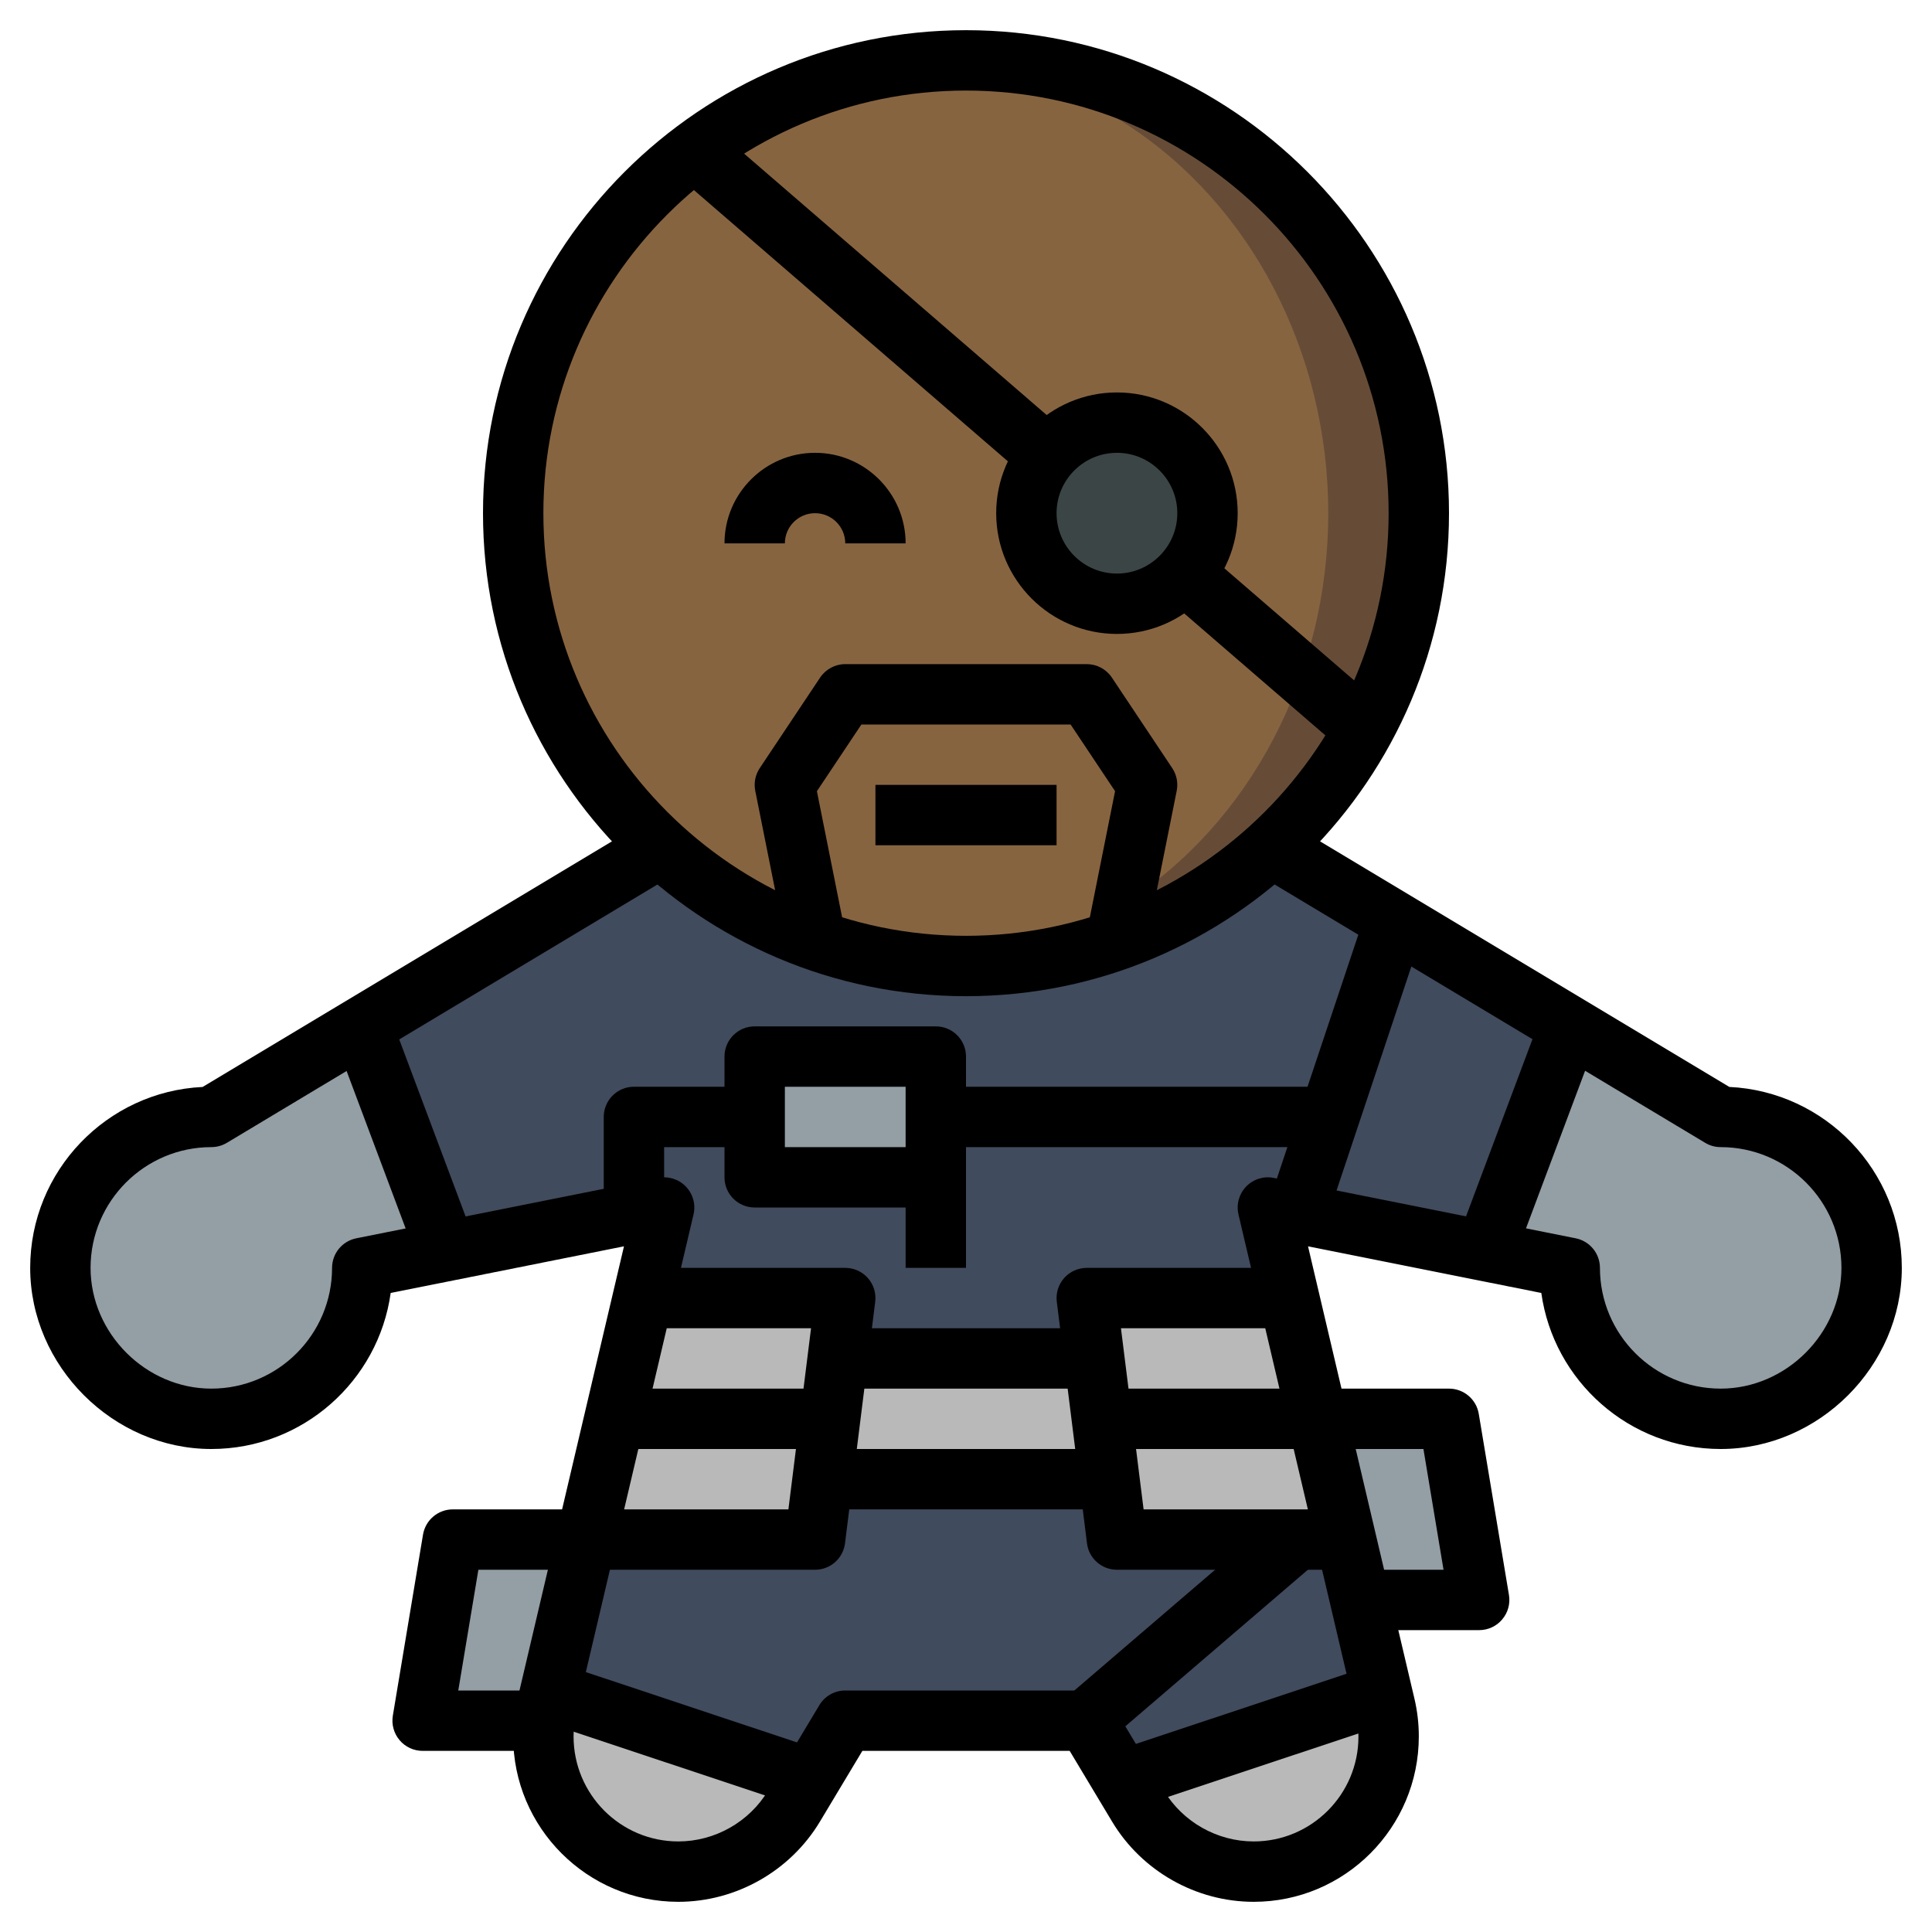 <?xml version="1.0" encoding="iso-8859-1"?>
<!-- Generator: Adobe Illustrator 22.1.0, SVG Export Plug-In . SVG Version: 6.00 Build 0)  -->
<svg xmlns="http://www.w3.org/2000/svg" xmlns:xlink="http://www.w3.org/1999/xlink" version="1.1" id="Layer_3" x="0px" y="0px" viewBox="0 0 64 64" style="enable-background:new 0 0 64 64;" xml:space="preserve" width="512" height="512">
<g>
	<g>
		<path style="fill:#404B5D;" d="M42,28l15,9c2.761,0,5,2.238,5,5c0,2.703-2.297,5.001-5,5c-2.761,0-5-2.239-5-5l-10-2l3.881,16.495    C45.96,56.831,46,57.174,46,57.519v0.012C46,59.999,43.999,62,41.531,62h0c-1.57,0-3.025-0.824-3.833-2.17L36,57h-8l-1.698,2.83    C25.494,61.176,24.039,62,22.469,62h0C20.001,62,18,59.999,18,57.531v-0.012c0-0.345,0.04-0.688,0.119-1.024L22,40l-10,2    c0,2.761-2.238,5-5,5C4.297,47,2,44.703,2,42c0-2.761,2.239-5,5-5l15-9"/>
	</g>
	<g>
		<path style="fill:#B9B9B9;" d="M18.218,56.073l-0.099,0.422C18.04,56.831,18,57.174,18,57.519v0.012    C18,59.999,20.001,62,22.469,62c1.57,0,3.025-0.824,3.833-2.17l0.531-0.886L18.218,56.073z"/>
	</g>
	<g>
		<path style="fill:#B9B9B9;" d="M37.698,59.83c0.808,1.346,2.263,2.17,3.832,2.17h0C43.999,62,46,59.999,46,57.531v-0.012    c0-0.345-0.04-0.688-0.119-1.024l-0.099-0.422l-8.615,2.872L37.698,59.83z"/>
	</g>
	<g>
		<polygon style="fill:#B9B9B9;" points="42.706,43 36,43 36.25,45 27.75,45 28,43 21.294,43 19.412,51 27,51 27.25,49 36.75,49     37,51 44.588,51   "/>
	</g>
	<g>
		<polyline style="fill:#939FA5;" points="44,47 48,47 49,53 45,53   "/>
	</g>
	<g>
		<polyline style="fill:#939FA5;" points="19,51 15,51 14,57 18,57   "/>
	</g>
	<g>
		<rect x="25" y="35" style="fill:#939FA5;" width="6" height="4"/>
	</g>
	<g>
		<path style="fill:#939FA5;" d="M62,42c0-2.761-2.239-5-5-5l-5-3l-2.791,7.442L52,42c0,2.761,2.238,5,5,5    C59.703,47,62,44.703,62,42z"/>
	</g>
	<g>
		<path style="fill:#939FA5;" d="M12,34l-5,3c-2.761,0-5,2.238-5,5C2,44.703,4.297,47,7,47c2.761,0,5-2.239,5-5l2.791-0.558L12,34z"/>
	</g>
	<g>
		<circle style="fill:#664C37;" cx="32" cy="17" r="15"/>
	</g>
	<g>
		<ellipse style="fill:#876440;" cx="30.5" cy="17" rx="13.5" ry="14.924"/>
	</g>
	<g>
		<circle style="fill:#3B4546;" cx="37" cy="17" r="3"/>
	</g>
	<g>
		<path d="M32,33c-8.822,0-16-7.178-16-16S23.178,1,32,1s16,7.178,16,16S40.822,33,32,33z M32,3c-7.72,0-14,6.28-14,14    s6.28,14,14,14s14-6.28,14-14S39.72,3,32,3z"/>
	</g>
	<g>
		<path d="M41.53,63c-1.91,0-3.707-1.018-4.689-2.655L35.434,58h-6.867l-1.407,2.345C26.177,61.982,24.38,63,22.47,63    C19.454,63,17,60.546,17,57.531c0-0.433,0.049-0.855,0.146-1.265l3.524-14.98l-7.728,1.545C12.536,45.748,10.026,48,7,48    c-3.252,0-6-2.748-6-6c0-3.211,2.537-5.842,5.712-5.993l14.773-8.864l1.029,1.715l-15,9C7.359,37.951,7.182,38,7,38    c-2.206,0-4,1.794-4,4c0,2.168,1.832,4,4,4c2.206,0,4-1.794,4-4c0-0.477,0.337-0.887,0.804-0.98l10-2    c0.335-0.067,0.679,0.041,0.915,0.285c0.236,0.245,0.333,0.593,0.255,0.924l-3.881,16.495C19.031,56.985,19,57.252,19,57.519    C19,59.444,20.557,61,22.47,61c1.212,0,2.352-0.646,2.975-1.685l1.698-2.83C27.323,56.184,27.648,56,28,56h8    c0.352,0,0.677,0.184,0.857,0.485l1.698,2.83C39.179,60.354,40.318,61,41.53,61c1.913,0,3.47-1.556,3.47-3.469    c0-0.279-0.031-0.546-0.093-0.806l-3.881-16.496c-0.078-0.331,0.019-0.68,0.255-0.924c0.237-0.244,0.582-0.353,0.915-0.285l10,2    C52.663,41.113,53,41.523,53,42c0,2.206,1.794,4,4,4c2.168,0,4-1.832,4-4c0-2.206-1.794-4-4-4c-0.182,0-0.359-0.049-0.515-0.143    l-15-9l1.029-1.715l14.773,8.864C60.463,36.158,63,38.788,63,42c0,3.252-2.748,6-6,6c-3.026,0-5.536-2.252-5.942-5.169    l-7.728-1.545l3.524,14.98C46.951,56.676,47,57.098,47,57.519C47,60.546,44.546,63,41.53,63z"/>
	</g>
	<g>
		<rect x="27" y="48" width="10" height="2"/>
	</g>
	<g>
		<rect x="28" y="44" width="8" height="2"/>
	</g>
	<g>
		<rect x="21.5" y="52.757" transform="matrix(0.316 -0.949 0.949 0.316 -39.164 60.662)" width="2" height="9.487"/>
	</g>
	<g>
		<rect x="36.757" y="56.5" transform="matrix(0.949 -0.316 0.316 0.949 -16.06 16.083)" width="9.487" height="2"/>
	</g>
	<g>
		<rect x="34.89" y="53" transform="matrix(0.759 -0.651 0.651 0.759 -25.628 38.686)" width="9.22" height="2"/>
	</g>
	<g>
		<path d="M27,52h-8v-2h7.117l0.75-6H21v-2h7c0.287,0,0.56,0.123,0.75,0.338c0.189,0.215,0.278,0.501,0.242,0.786l-1,8    C27.93,51.625,27.504,52,27,52z"/>
	</g>
	<g>
		<path d="M45,52h-8c-0.504,0-0.93-0.375-0.992-0.876l-1-8c-0.036-0.285,0.053-0.571,0.242-0.786C35.44,42.123,35.713,42,36,42h7v2    h-5.867l0.75,6H45V52z"/>
	</g>
	<g>
		<rect x="20" y="46" width="8" height="2"/>
	</g>
	<g>
		<rect x="36" y="46" width="8" height="2"/>
	</g>
	<g>
		<path d="M18,58h-4c-0.294,0-0.573-0.129-0.763-0.354c-0.19-0.225-0.272-0.521-0.224-0.811l1-6C14.094,50.354,14.511,50,15,50h4v2    h-3.153l-0.666,4H18V58z"/>
	</g>
	<g>
		<path d="M49,54h-4v-2h2.819l-0.666-4H44v-2h4c0.489,0,0.906,0.354,0.986,0.835l1,6c0.049,0.29-0.033,0.586-0.224,0.811    C49.573,53.871,49.294,54,49,54z"/>
	</g>
	<g>
		<rect x="12.5" y="33.728" transform="matrix(0.936 -0.351 0.351 0.936 -12.483 7.16)" width="2" height="8.544"/>
	</g>
	<g>
		<rect x="46.228" y="37" transform="matrix(0.351 -0.936 0.936 0.351 -2.808 71.948)" width="8.544" height="2"/>
	</g>
	<g>
		<path d="M30,18h-2c0-0.551-0.448-1-1-1s-1,0.449-1,1h-2c0-1.654,1.346-3,3-3S30,16.346,30,18z"/>
	</g>
	<g>
		<path d="M37,21c-2.206,0-4-1.794-4-4s1.794-4,4-4s4,1.794,4,4S39.206,21,37,21z M37,15c-1.103,0-2,0.897-2,2s0.897,2,2,2    s2-0.897,2-2S38.103,15,37,15z"/>
	</g>
	<g>
		<path d="M37.98,31.196l-1.961-0.393l0.919-4.594L35.465,24h-6.93l-1.474,2.21l0.919,4.594l-1.961,0.393l-1-5    c-0.052-0.26,0.001-0.53,0.148-0.751l2-3C27.354,22.167,27.666,22,28,22h8c0.334,0,0.646,0.167,0.832,0.445l2,3    c0.147,0.221,0.2,0.491,0.148,0.751L37.98,31.196z"/>
	</g>
	<g>
		<rect x="29" y="26" width="6" height="2"/>
	</g>
	<g>
		<rect x="27.844" y="2.325" transform="matrix(0.654 -0.757 0.757 0.654 2.387 25.31)" width="2" height="15.444"/>
	</g>
	<g>
		<rect x="41.111" y="17.687" transform="matrix(0.654 -0.757 0.757 0.654 -1.689 39.32)" width="2" height="7.635"/>
	</g>
	<g>
		<rect x="39.757" y="34.5" transform="matrix(0.317 -0.949 0.949 0.317 -3.26 66.476)" width="9.487" height="1.999"/>
	</g>
	<g>
		<rect x="31" y="36" width="13" height="2"/>
	</g>
	<g>
		<path d="M32,42h-2v-2h-5c-0.553,0-1-0.448-1-1v-4c0-0.552,0.447-1,1-1h6c0.553,0,1,0.448,1,1V42z M26,38h4v-2h-4V38z"/>
	</g>
	<g>
		<path d="M22,40h-2v-3c0-0.552,0.447-1,1-1h4v2h-3V40z"/>
	</g>
</g>
</svg>
